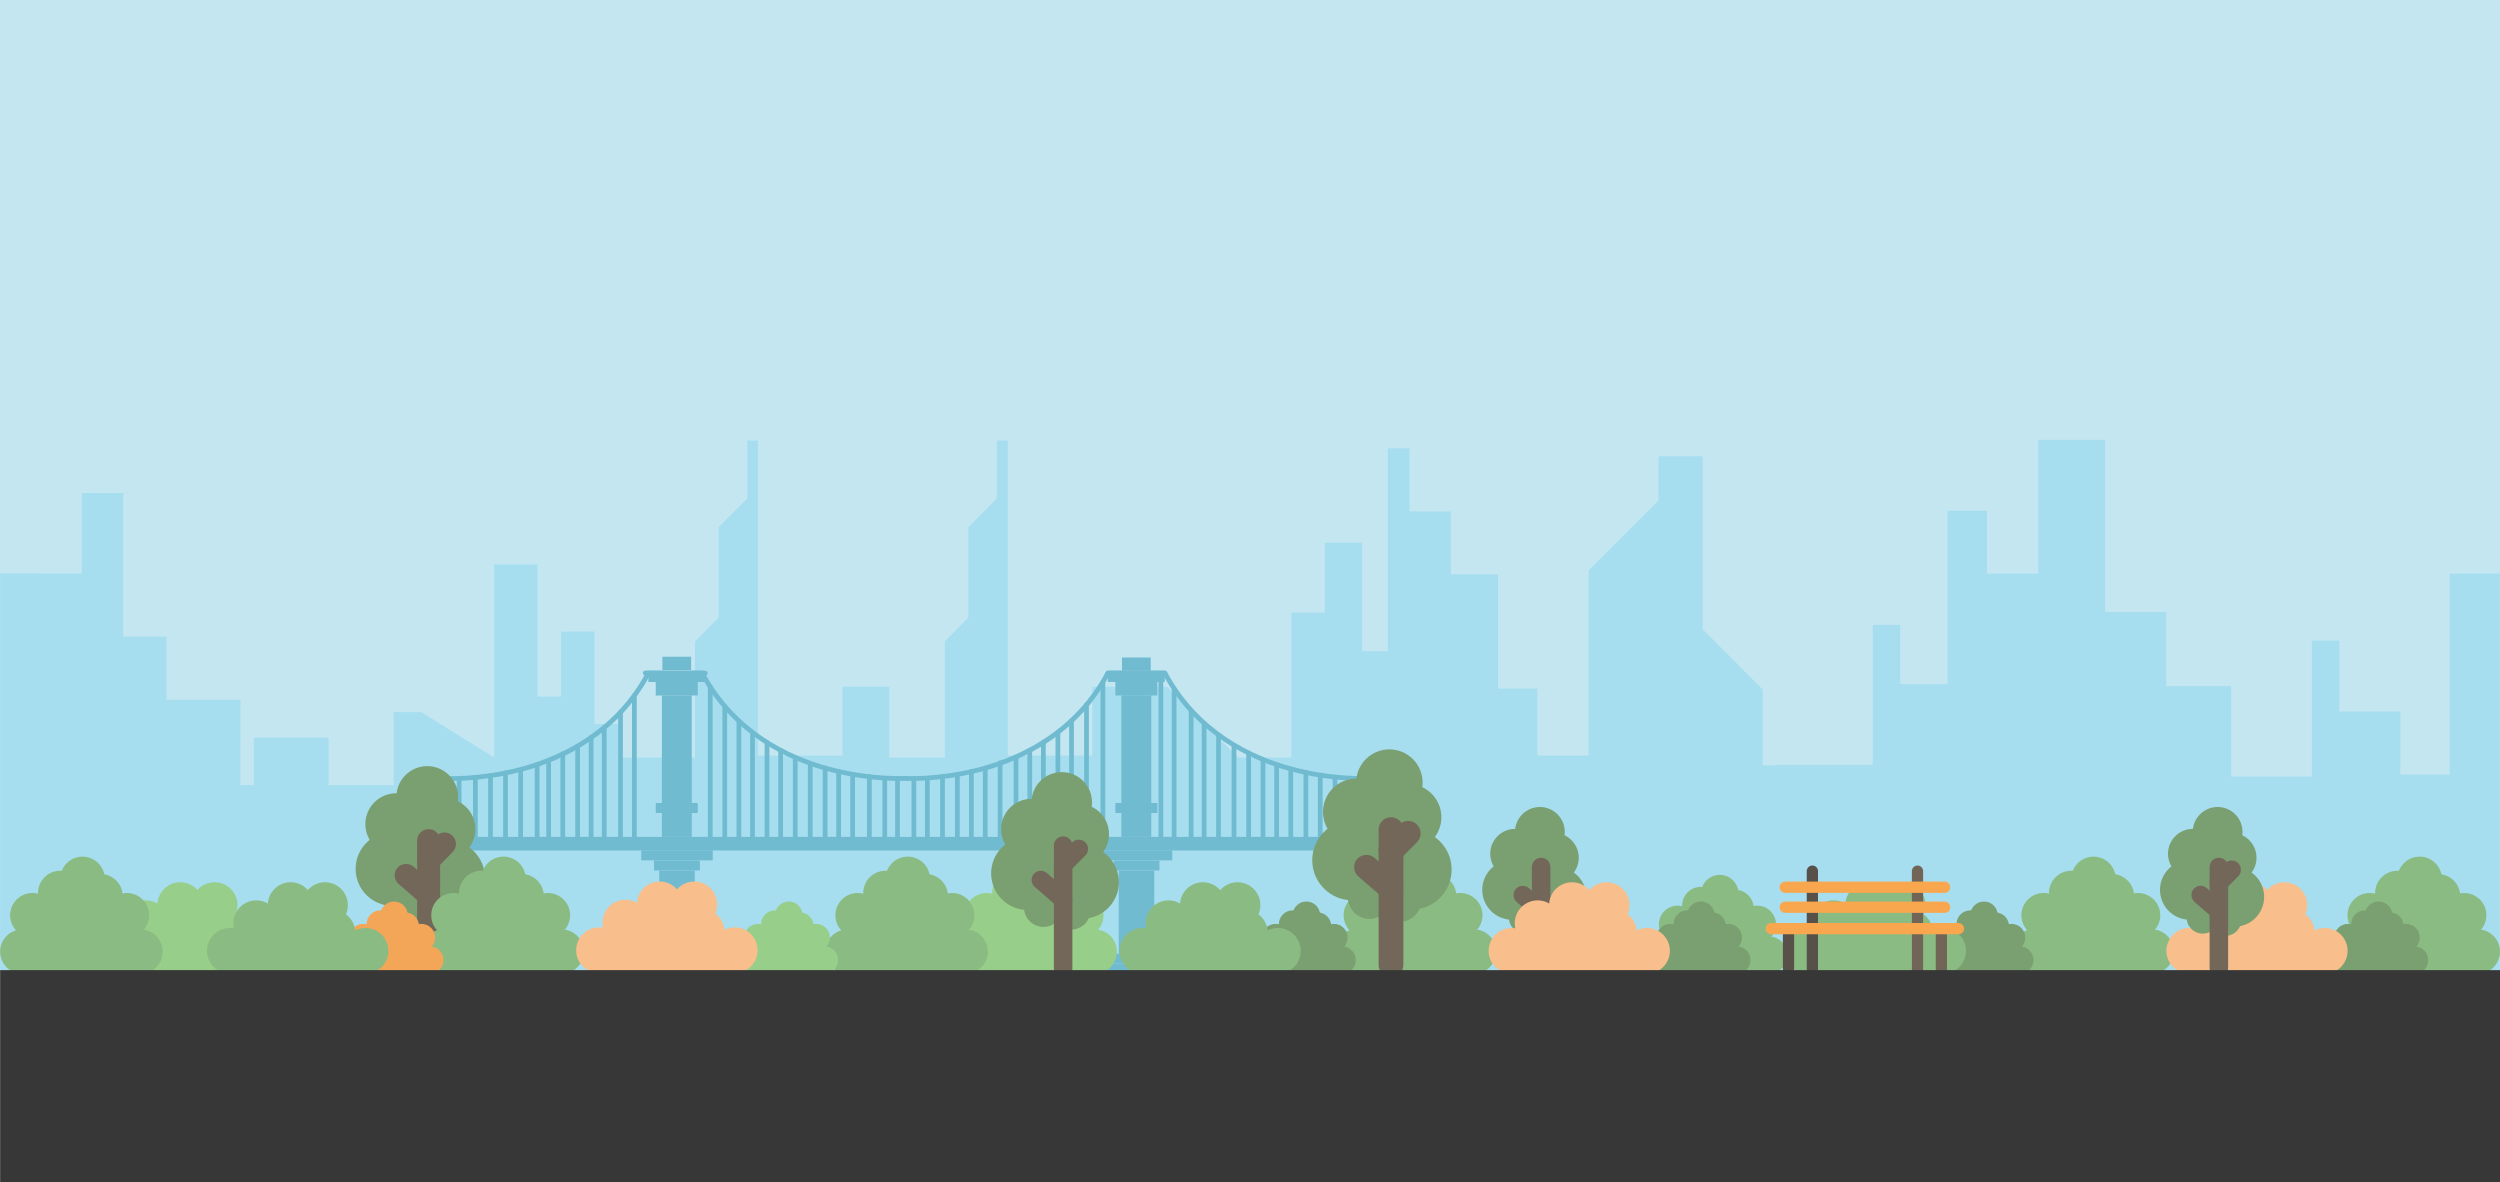 <?xml version="1.0" encoding="utf-8"?>
<!-- Generator: Adobe Illustrator 18.0.0, SVG Export Plug-In . SVG Version: 6.00 Build 0)  -->
<!DOCTYPE svg PUBLIC "-//W3C//DTD SVG 1.1//EN" "http://www.w3.org/Graphics/SVG/1.1/DTD/svg11.dtd">
<svg version="1.1" id="Layer_1" xmlns="http://www.w3.org/2000/svg" xmlns:xlink="http://www.w3.org/1999/xlink" x="0px" y="0px"
	 viewBox="0 0 2000 946" enable-background="new 0 0 2000 946" xml:space="preserve">
<g>
	<rect x="0" y="0" fill="#C3E6F1" width="2000" height="776.6"/>
</g>
<g>
	<g>
		<polyline fill="#A6DEF0" points="1421.4,611.9 1498.2,611.9 1498.2,499.9 1520.2,499.9 1520.2,547.3 1558.1,547.3 1558.1,408.6 
			1589.6,408.6 1589.6,458.9 1630.6,458.9 1630.6,351.9 1684.1,351.9 1684.1,489.6 1733,489.6 1733,548.9 1784.9,548.9 
			1784.9,621.2 1849.5,621.2 1849.5,512.5 1871.5,512.5 1871.5,569.2 1920.3,569.2 1920.3,619.7 1959.7,619.7 1959.7,458.9 
			1999.8,458.9 1999.8,776.1 1421.4,776.1 		"/>
	</g>
	<g>
		<polygon fill="#A6DEF0" points="687.4,606 755.9,606 755.9,513.1 774.7,494 774.7,421.7 797.5,398.8 797.5,352.4 806.2,352.4 
			806.2,604.5 873.9,604.5 873.9,549.4 933.8,549.4 990.5,606 1033.1,606 1033.1,490.1 1059.8,490.1 1059.8,434.2 1089.7,434.2 
			1089.7,520.9 1110.2,520.9 1110.2,358.6 1127.6,358.6 1127.6,409.1 1160.7,409.1 1160.7,459.4 1198.4,459.4 1198.4,550.9 
			1229.9,550.9 1229.9,604.5 1270.9,604.5 1270.9,456.3 1326.8,400.4 1326.8,365 1362.2,365 1362.2,503.5 1410.2,551.7 
			1410.2,612.3 1424,612.3 1423.7,776.1 687.4,776.1 		"/>
	</g>
	<g>
		<polyline fill="#A6DEF0" points="0.1,458.7 65.5,458.9 65.5,394.4 98.6,394.4 98.6,509.3 133.2,509.3 133.2,559.9 192.4,559.9 
			192.4,775.6 0.1,776.1 		"/>
	</g>
	<g>
		<polyline fill="#A6DEF0" points="711.4,776.1 160.6,776.1 160.6,628.1 203.1,628.1 203.1,590.2 262.9,590.2 262.9,628.1 
			314.9,628.1 314.9,569.7 337,569.7 395.3,606 395.3,451.6 430,451.6 430,557.2 448.9,557.2 448.9,505.2 475.6,505.2 475.6,579.2 
			497.7,579.2 497.7,606 556,606 556,513.1 574.9,494 574.9,421.7 597.8,398.8 597.8,352.4 606.3,352.4 606.3,604.5 674,604.5 
			674,549.4 711.4,549.4 		"/>
	</g>
</g>
<g>
	<line fill="none" x1="2001.5" y1="776.6" x2="1563.2" y2="776.6"/>
</g>
<g>
	<path fill="#A6DEF0" d="M1526.5,776.4"/>
</g>
<g>
	<line fill="none" x1="848.6" y1="776.6" x2="410.4" y2="776.6"/>
</g>
<g>
	<path fill="#A6DEF0" d="M373.8,776.4"/>
</g>
<g>
	<g>
		<rect x="880.6" y="770.9" fill="#71BBD1" width="57.2" height="8"/>
	</g>
	<g>
		<rect x="890.9" y="762.9" fill="#71BBD1" width="36.7" height="8"/>
	</g>
	<g>
		<rect x="880.6" y="680.3" fill="#71BBD1" width="57.2" height="8"/>
	</g>
	<g>
		<rect x="890.9" y="688.4" fill="#71BBD1" width="36.7" height="8"/>
	</g>
	<g>
		<rect x="895" y="696.4" fill="#71BBD1" width="28.4" height="66.4"/>
	</g>
	<g>
		<rect x="897.1" y="650.4" fill="#71BBD1" width="23.9" height="19.1"/>
	</g>
	<g>
		<rect x="897.1" y="556.3" fill="#71BBD1" width="23.9" height="86.1"/>
	</g>
	<g>
		<rect x="892.3" y="642.4" fill="#71BBD1" width="33.6" height="8"/>
	</g>
	<g>
		<rect x="892.3" y="545.6" fill="#71BBD1" width="33.6" height="10.8"/>
	</g>
	<g>
		<rect x="886.3" y="538.4" fill="#71BBD1" width="45.5" height="7.2"/>
	</g>
	<g>
		<rect x="897.6" y="526" fill="#71BBD1" width="23" height="10.6"/>
	</g>
	<g>
		<rect x="513" y="770.9" fill="#71BBD1" width="57.2" height="8"/>
	</g>
	<g>
		<rect x="523.2" y="762.9" fill="#71BBD1" width="36.7" height="8"/>
	</g>
	<g>
		<rect x="513" y="680.3" fill="#71BBD1" width="57.2" height="8"/>
	</g>
	<g>
		<rect x="523.2" y="688.4" fill="#71BBD1" width="36.7" height="8"/>
	</g>
	<g>
		<rect x="527.4" y="696.4" fill="#71BBD1" width="28.4" height="66.4"/>
	</g>
	<g>
		<rect x="529.5" y="650.4" fill="#71BBD1" width="23.9" height="19.1"/>
	</g>
	<g>
		<rect x="529.5" y="556.3" fill="#71BBD1" width="23.9" height="86.1"/>
	</g>
	<g>
		<rect x="524.6" y="642.4" fill="#71BBD1" width="33.6" height="8"/>
	</g>
	<g>
		<rect x="524.6" y="545.6" fill="#71BBD1" width="33.6" height="10.8"/>
	</g>
	<g>
		<rect x="518.7" y="538.4" fill="#71BBD1" width="45.5" height="7.2"/>
	</g>
	<g>
		<rect x="529.9" y="525.4" fill="#71BBD1" width="23" height="10.6"/>
	</g>
	<g>
		<rect x="353.5" y="669.5" fill="#71BBD1" width="737.9" height="10.9"/>
	</g>
	<g>
		<path fill="#71BBD1" d="M728.7,624.7c-4,0-6.3-0.1-6.4-0.1c-1-0.1-1.8-1-1.8-2c0.1-1.1,1-1.8,2-1.8c0.3,0,28.9,1.8,63.1-7.6
			c31.4-8.7,74.1-28.8,99-75.6c0.3-0.6,1-1,1.7-1h45.5c1.1,0,1.9,0.9,1.9,1.9s-0.9,1.9-1.9,1.9h-44.3c-25.6,47.4-69,67.8-100.9,76.5
			C761.4,623.8,739.2,624.7,728.7,624.7z"/>
	</g>
	<g>
		<path fill="#71BBD1" d="M1089.5,624.7c-10.5,0-32.7-1-57.9-7.9c-31.9-8.8-75.3-29.2-100.9-76.5h-44.3c-1.1,0-1.9-0.9-1.9-1.9
			s0.9-1.9,1.9-1.9h45.5c0.7,0,1.4,0.4,1.7,1c24.9,46.8,67.6,67,99,75.6c34.2,9.4,62.8,7.7,63.1,7.6c1-0.1,2,0.7,2,1.8
			c0.1,1-0.7,2-1.8,2C1095.7,624.6,1093.5,624.7,1089.5,624.7z"/>
	</g>
	<g>
		<path fill="#71BBD1" d="M719.3,624.7c-10.5,0-32.7-1-57.9-7.9c-31.9-8.8-75.3-29.2-100.9-76.5h-44.3c-1.1,0-1.9-0.9-1.9-1.9
			s0.9-1.9,1.9-1.9h45.5c0.7,0,1.4,0.4,1.7,1c24.9,46.8,67.6,67,99,75.6c34.2,9.4,62.8,7.7,63.1,7.6c1-0.1,2,0.7,2,1.8
			c0.1,1-0.7,2-1.8,2C725.6,624.6,723.3,624.7,719.3,624.7z"/>
	</g>
	<g>
		<path fill="#71BBD1" d="M361.1,624.7c-4,0-6.3-0.1-6.4-0.1c-1-0.1-1.8-1-1.8-2c0.1-1.1,1-1.8,2-1.8c0.3,0,28.9,1.8,63.1-7.6
			c31.4-8.7,74.1-28.8,99-75.6c0.3-0.6,1-1,1.7-1h45.5c1.1,0,1.9,0.9,1.9,1.9s-0.9,1.9-1.9,1.9h-44.3c-25.6,47.4-69,67.8-100.9,76.5
			C393.8,623.8,371.6,624.7,361.1,624.7z"/>
	</g>
	<g>
		<path fill="#71BBD1" d="M1080.7,676.8c-1.1,0-1.9-0.9-1.9-1.9v-52.1c0-1.1,0.9-1.9,1.9-1.9s1.9,0.9,1.9,1.9v52.1
			C1082.6,676,1081.8,676.8,1080.7,676.8z"/>
	</g>
	<g>
		<path fill="#71BBD1" d="M1068,676.8c-1.1,0-1.9-0.9-1.9-1.9v-53.2c0-1.1,0.9-1.9,1.9-1.9s1.9,0.9,1.9,1.9v53.2
			C1069.9,676,1069.1,676.8,1068,676.8z"/>
	</g>
	<g>
		<path fill="#71BBD1" d="M1056.2,676.8c-1.1,0-1.9-0.9-1.9-1.9v-54.8c0-1.1,0.9-1.9,1.9-1.9s1.9,0.9,1.9,1.9v54.8
			C1058.1,676,1057.2,676.8,1056.2,676.8z"/>
	</g>
	<g>
		<path fill="#71BBD1" d="M1044.7,676.8c-1.1,0-1.9-0.9-1.9-1.9v-56.9c0-1.1,0.9-1.9,1.9-1.9s1.9,0.9,1.9,1.9v56.9
			C1046.6,676,1045.8,676.8,1044.7,676.8z"/>
	</g>
	<g>
		<path fill="#71BBD1" d="M1032.6,676.8c-1.1,0-1.9-0.9-1.9-1.9v-59.8c0-1.1,0.9-1.9,1.9-1.9s1.9,0.9,1.9,1.9v59.8
			C1034.5,676,1033.7,676.8,1032.6,676.8z"/>
	</g>
	<g>
		<path fill="#71BBD1" d="M1021.3,676.8c-1.1,0-1.9-0.9-1.9-1.9v-63.2c0-1.1,0.9-1.9,1.9-1.9s1.9,0.9,1.9,1.9v63.2
			C1023.2,676,1022.4,676.8,1021.3,676.8z"/>
	</g>
	<g>
		<path fill="#71BBD1" d="M1010.4,676.8c-1.1,0-1.9-0.9-1.9-1.9v-67.2c0-1.1,0.9-1.9,1.9-1.9s1.9,0.9,1.9,1.9v67.2
			C1012.3,676,1011.4,676.8,1010.4,676.8z"/>
	</g>
	<g>
		<path fill="#71BBD1" d="M998.9,676.8c-1.1,0-1.9-0.9-1.9-1.9v-72.4c0-1.1,0.9-1.9,1.9-1.9s1.9,0.9,1.9,1.9v72.4
			C1000.8,676,999.9,676.8,998.9,676.8z"/>
	</g>
	<g>
		<path fill="#71BBD1" d="M987.2,676.8c-1.1,0-1.9-0.9-1.9-1.9v-78.7c0-1.1,0.9-1.9,1.9-1.9s1.9,0.9,1.9,1.9v78.7
			C989.1,676,988.2,676.8,987.2,676.8z"/>
	</g>
	<g>
		<path fill="#71BBD1" d="M974.8,676.8c-1.1,0-1.9-0.9-1.9-1.9V588c0-1.1,0.9-1.9,1.9-1.9s1.9,0.9,1.9,1.9v86.9
			C976.7,676,975.8,676.8,974.8,676.8z"/>
	</g>
	<g>
		<path fill="#71BBD1" d="M963.3,676.8c-1.1,0-1.9-0.9-1.9-1.9v-96.2c0-1.1,0.9-1.9,1.9-1.9s1.9,0.9,1.9,1.9v96.2
			C965.2,676,964.3,676.8,963.3,676.8z"/>
	</g>
	<g>
		<path fill="#71BBD1" d="M952.9,676.8c-1.1,0-1.9-0.9-1.9-1.9V568.4c0-1.1,0.9-1.9,1.9-1.9s1.9,0.9,1.9,1.9v106.5
			C954.8,676,954,676.8,952.9,676.8z"/>
	</g>
	<g>
		<path fill="#71BBD1" d="M939.3,676.8c-1.1,0-1.9-0.9-1.9-1.9V551c0-1.1,0.9-1.9,1.9-1.9s1.9,0.9,1.9,1.9v124
			C941.2,676,940.4,676.8,939.3,676.8z"/>
	</g>
	<g>
		<path fill="#71BBD1" d="M928.7,676.8c-1.1,0-1.9-0.9-1.9-1.9V545.6c0-1.1,0.9-1.9,1.9-1.9s1.9,0.9,1.9,1.9v129.3
			C930.6,676,929.7,676.8,928.7,676.8z"/>
	</g>
	<g>
		<path fill="#71BBD1" d="M882.3,675.6c-1.1,0-1.9-0.9-1.9-1.9V545.6c0-1.1,0.9-1.9,1.9-1.9s1.9,0.9,1.9,1.9v128.1
			C884.2,674.8,883.3,675.6,882.3,675.6z"/>
	</g>
	<g>
		<path fill="#71BBD1" d="M869.2,676.8c-1.1,0-1.9-0.9-1.9-1.9v-111c0-1.1,0.9-1.9,1.9-1.9s1.9,0.9,1.9,1.9v111
			C871.1,676,870.3,676.8,869.2,676.8z"/>
	</g>
	<g>
		<path fill="#71BBD1" d="M857.2,676.8c-1.1,0-1.9-0.9-1.9-1.9v-98.3c0-1.1,0.9-1.9,1.9-1.9s1.9,0.9,1.9,1.9v98.3
			C859.1,676,858.2,676.8,857.2,676.8z"/>
	</g>
	<g>
		<path fill="#71BBD1" d="M846.3,676.8c-1.1,0-1.9-0.9-1.9-1.9v-89.1c0-1.1,0.9-1.9,1.9-1.9s1.9,0.9,1.9,1.9v89.1
			C848.2,676,847.4,676.8,846.3,676.8z"/>
	</g>
	<g>
		<path fill="#71BBD1" d="M834.7,676.8c-1.1,0-1.9-0.9-1.9-1.9v-81c0-1.1,0.9-1.9,1.9-1.9s1.9,0.9,1.9,1.9v81
			C836.6,676,835.8,676.8,834.7,676.8z"/>
	</g>
	<g>
		<path fill="#71BBD1" d="M823.8,676.8c-1.1,0-1.9-0.9-1.9-1.9v-74.7c0-1.1,0.9-1.9,1.9-1.9c1.1,0,1.9,0.9,1.9,1.9v74.7
			C825.7,676,824.9,676.8,823.8,676.8z"/>
	</g>
	<g>
		<path fill="#71BBD1" d="M812.8,675.6c-1.1,0-1.9-0.9-1.9-1.9v-68.2c0-1.1,0.9-1.9,1.9-1.9s1.9,0.9,1.9,1.9v68.2
			C814.7,674.8,813.8,675.6,812.8,675.6z"/>
	</g>
	<g>
		<path fill="#71BBD1" d="M800.1,676.8c-1.1,0-1.9-0.9-1.9-1.9v-64.7c0-1.1,0.9-1.9,1.9-1.9s1.9,0.9,1.9,1.9v64.7
			C802,676,801.2,676.8,800.1,676.8z"/>
	</g>
	<g>
		<path fill="#71BBD1" d="M788.2,676.8c-1.1,0-1.9-0.9-1.9-1.9v-60.5c0-1.1,0.9-1.9,1.9-1.9s1.9,0.9,1.9,1.9v60.5
			C790.1,676,789.3,676.8,788.2,676.8z"/>
	</g>
	<g>
		<path fill="#71BBD1" d="M777.1,675.6c-1.1,0-1.9-0.9-1.9-1.9v-56.5c0-1.1,0.9-1.9,1.9-1.9s1.9,0.9,1.9,1.9v56.5
			C779,674.8,778.2,675.6,777.1,675.6z"/>
	</g>
	<g>
		<path fill="#71BBD1" d="M765.9,675.6c-1.1,0-1.9-0.9-1.9-1.9v-54.2c0-1.1,0.9-1.9,1.9-1.9s1.9,0.9,1.9,1.9v54.2
			C767.8,674.8,767,675.6,765.9,675.6z"/>
	</g>
	<g>
		<path fill="#71BBD1" d="M754,675.6c-1.1,0-1.9-0.9-1.9-1.9v-52.5c0-1.1,0.9-1.9,1.9-1.9s1.9,0.9,1.9,1.9v52.5
			C755.9,674.8,755,675.6,754,675.6z"/>
	</g>
	<g>
		<path fill="#71BBD1" d="M741.9,676.8c-1.1,0-1.9-0.9-1.9-1.9v-52.1c0-1.1,0.9-1.9,1.9-1.9s1.9,0.9,1.9,1.9v52.1
			C743.8,676,742.9,676.8,741.9,676.8z"/>
	</g>
	<g>
		<path fill="#71BBD1" d="M731.1,675.6c-1.1,0-1.9-0.9-1.9-1.9v-50.9c0-1.1,0.9-1.9,1.9-1.9c1.1,0,1.9,0.9,1.9,1.9v50.9
			C733,674.8,732.1,675.6,731.1,675.6z"/>
	</g>
	<g>
		<path fill="#71BBD1" d="M718,676.8c-1.1,0-1.9-0.9-1.9-1.9v-52.1c0-1.1,0.9-1.9,1.9-1.9s1.9,0.9,1.9,1.9v52.1
			C719.9,676,719,676.8,718,676.8z"/>
	</g>
	<g>
		<path fill="#71BBD1" d="M707.8,676.8c-1.1,0-1.9-0.9-1.9-1.9v-52.1c0-1.1,0.9-1.9,1.9-1.9s1.9,0.9,1.9,1.9v52.1
			C709.7,676,708.8,676.8,707.8,676.8z"/>
	</g>
	<g>
		<path fill="#71BBD1" d="M695.5,675.6c-1.1,0-1.9-0.9-1.9-1.9v-52.5c0-1.1,0.9-1.9,1.9-1.9c1.1,0,1.9,0.9,1.9,1.9v52.5
			C697.4,674.8,696.6,675.6,695.5,675.6z"/>
	</g>
	<g>
		<path fill="#71BBD1" d="M682.1,675.6c-1.1,0-1.9-0.9-1.9-1.9v-54.2c0-1.1,0.9-1.9,1.9-1.9s1.9,0.9,1.9,1.9v54.2
			C684,674.8,683.2,675.6,682.1,675.6z"/>
	</g>
	<g>
		<path fill="#71BBD1" d="M670.9,675.6c-1.1,0-1.9-0.9-1.9-1.9v-56.5c0-1.1,0.9-1.9,1.9-1.9s1.9,0.9,1.9,1.9v56.5
			C672.8,674.8,672,675.6,670.9,675.6z"/>
	</g>
	<g>
		<path fill="#71BBD1" d="M660.1,675.6c-1.1,0-1.9-0.9-1.9-1.9v-59.2c0-1.1,0.9-1.9,1.9-1.9s1.9,0.9,1.9,1.9v59.2
			C662,674.8,661.1,675.6,660.1,675.6z"/>
	</g>
	<g>
		<path fill="#71BBD1" d="M648.2,676.8c-1.1,0-1.9-0.9-1.9-1.9v-64.2c0-1.1,0.9-1.9,1.9-1.9s1.9,0.9,1.9,1.9v64.2
			C650.1,676,649.3,676.8,648.2,676.8z"/>
	</g>
	<g>
		<path fill="#71BBD1" d="M636.2,676.8c-1.1,0-1.9-0.9-1.9-1.9v-69c0-1.1,0.9-1.9,1.9-1.9c1.1,0,1.9,0.9,1.9,1.9v69
			C638.1,676,637.2,676.8,636.2,676.8z"/>
	</g>
	<g>
		<path fill="#71BBD1" d="M624.5,675.6c-1.1,0-1.9-0.9-1.9-1.9v-73.4c0-1.1,0.9-1.9,1.9-1.9s1.9,0.9,1.9,1.9v73.4
			C626.4,674.8,625.6,675.6,624.5,675.6z"/>
	</g>
	<g>
		<path fill="#71BBD1" d="M613.6,675.6c-1.1,0-1.9-0.9-1.9-1.9v-79.7c0-1.1,0.9-1.9,1.9-1.9s1.9,0.9,1.9,1.9v79.7
			C615.5,674.8,614.6,675.6,613.6,675.6z"/>
	</g>
	<g>
		<path fill="#71BBD1" d="M602,675.6c-1.1,0-1.9-0.9-1.9-1.9V586c0-1.1,0.9-1.9,1.9-1.9c1.1,0,1.9,0.9,1.9,1.9v87.7
			C603.9,674.8,603,675.6,602,675.6z"/>
	</g>
	<g>
		<path fill="#71BBD1" d="M591.1,676.8c-1.1,0-1.9-0.9-1.9-1.9v-98.2c0-1.1,0.9-1.9,1.9-1.9s1.9,0.9,1.9,1.9v98.2
			C593,676,592.1,676.8,591.1,676.8z"/>
	</g>
	<g>
		<path fill="#71BBD1" d="M579.8,675.6c-1.1,0-1.9-0.9-1.9-1.9V565c0-1.1,0.9-1.9,1.9-1.9s1.9,0.9,1.9,1.9v108.7
			C581.7,674.8,580.9,675.6,579.8,675.6z"/>
	</g>
	<g>
		<path fill="#71BBD1" d="M568.2,675.6c-1.1,0-1.9-0.9-1.9-1.9V549.4c0-1.1,0.9-1.9,1.9-1.9c1.1,0,1.9,0.9,1.9,1.9v124.3
			C570.1,674.8,569.2,675.6,568.2,675.6z"/>
	</g>
	<g>
		<path fill="#71BBD1" d="M507.5,678c-1.1,0-1.9-0.9-1.9-1.9V556.3c0-1.1,0.9-1.9,1.9-1.9c1.1,0,1.9,0.9,1.9,1.9v119.7
			C509.4,677.1,508.5,678,507.5,678z"/>
	</g>
	<g>
		<path fill="#71BBD1" d="M496.4,676.8c-1.1,0-1.9-0.9-1.9-1.9V569.7c0-1.1,0.9-1.9,1.9-1.9s1.9,0.9,1.9,1.9v105.2
			C498.3,676,497.5,676.8,496.4,676.8z"/>
	</g>
	<g>
		<path fill="#71BBD1" d="M483.4,676.8c-1.1,0-1.9-0.9-1.9-1.9V582c0-1.1,0.9-1.9,1.9-1.9c1.1,0,1.9,0.9,1.9,1.9v92.9
			C485.3,676,484.4,676.8,483.4,676.8z"/>
	</g>
	<g>
		<path fill="#71BBD1" d="M472.9,676.8c-1.1,0-1.9-0.9-1.9-1.9V590c0-1.1,0.9-1.9,1.9-1.9s1.9,0.9,1.9,1.9v84.9
			C474.8,676,474,676.8,472.9,676.8z"/>
	</g>
	<g>
		<path fill="#71BBD1" d="M462.1,678c-1.1,0-1.9-0.9-1.9-1.9v-79.2c0-1.1,0.9-1.9,1.9-1.9s1.9,0.9,1.9,1.9v79.2
			C464.1,677.1,463.2,678,462.1,678z"/>
	</g>
	<g>
		<path fill="#71BBD1" d="M450.2,675.6c-1.1,0-1.9-0.9-1.9-1.9v-70.5c0-1.1,0.9-1.9,1.9-1.9s1.9,0.9,1.9,1.9v70.5
			C452.1,674.8,451.2,675.6,450.2,675.6z"/>
	</g>
	<g>
		<path fill="#71BBD1" d="M438.9,675.6c-1.1,0-1.9-0.9-1.9-1.9v-65.6c0-1.1,0.9-1.9,1.9-1.9s1.9,0.9,1.9,1.9v65.6
			C440.8,674.8,440,675.6,438.9,675.6z"/>
	</g>
	<g>
		<path fill="#71BBD1" d="M429.7,676.8c-1.1,0-1.9-0.9-1.9-1.9v-63.4c0-1.1,0.9-1.9,1.9-1.9s1.9,0.9,1.9,1.9v63.4
			C431.6,676,430.8,676.8,429.7,676.8z"/>
	</g>
	<g>
		<path fill="#71BBD1" d="M416.5,675.6c-1.1,0-1.9-0.9-1.9-1.9v-57.5c0-1.1,0.9-1.9,1.9-1.9s1.9,0.9,1.9,1.9v57.5
			C418.4,674.8,417.6,675.6,416.5,675.6z"/>
	</g>
	<g>
		<path fill="#71BBD1" d="M404.4,676.8c-1.1,0-1.9-0.9-1.9-1.9v-56.6c0-1.1,0.9-1.9,1.9-1.9s1.9,0.9,1.9,1.9v56.6
			C406.3,676,405.5,676.8,404.4,676.8z"/>
	</g>
	<g>
		<path fill="#71BBD1" d="M392.4,676.8c-1.1,0-1.9-0.9-1.9-1.9v-54.5c0-1.1,0.9-1.9,1.9-1.9s1.9,0.9,1.9,1.9v54.5
			C394.3,676,393.4,676.8,392.4,676.8z"/>
	</g>
	<g>
		<path fill="#71BBD1" d="M380.3,676.8c-1.1,0-1.9-0.9-1.9-1.9v-53c0-1.1,0.9-1.9,1.9-1.9c1.1,0,1.9,0.9,1.9,1.9v53
			C382.2,676,381.3,676.8,380.3,676.8z"/>
	</g>
	<g>
		<path fill="#71BBD1" d="M367.3,675.6c-1.1,0-1.9-0.9-1.9-1.9v-50.9c0-1.1,0.9-1.9,1.9-1.9s1.9,0.9,1.9,1.9v50.9
			C369.2,674.8,368.3,675.6,367.3,675.6z"/>
	</g>
</g>
<g>
	<g>
		<g>
			<g>
				<circle fill="#97CE89" cx="144.2" cy="724.1" r="18.3"/>
			</g>
			<g>
				<circle fill="#97CE89" cx="116.6" cy="738.6" r="18.3"/>
			</g>
			<g>
				<circle fill="#97CE89" cx="144.2" cy="746.2" r="18.3"/>
			</g>
			<g>
				<circle fill="#97CE89" cx="171.7" cy="724.1" r="18.3"/>
			</g>
			<g>
				<circle fill="#97CE89" cx="177.7" cy="746.2" r="18.3"/>
			</g>
			<g>
				<circle fill="#97CE89" cx="204" cy="760.7" r="18.3"/>
			</g>
			<g>
				<circle fill="#97CE89" cx="95.7" cy="760.7" r="18.3"/>
			</g>
			<g>
				<polygon fill="#97CE89" points="95.7,779.1 204,779.1 204,754.2 146.9,741.2 107.5,750 				"/>
			</g>
		</g>
	</g>
	<g>
		<g>
			<g>
				<circle fill="#7A9F70" cx="1231.9" cy="665.5" r="19.9"/>
			</g>
			<g>
				<circle fill="#7A9F70" cx="1220" cy="734" r="12.9"/>
			</g>
			<g>
				<circle fill="#7A9F70" cx="1238" cy="735.8" r="12.9"/>
			</g>
			<g>
				<circle fill="#7A9F70" cx="1212.1" cy="683" r="19.9"/>
			</g>
			<g>
				<circle fill="#7A9F70" cx="1209.7" cy="711.9" r="23.9"/>
			</g>
			<g>
				<circle fill="#7A9F70" cx="1245.2" cy="717.5" r="23.9"/>
			</g>
			<g>
				<circle fill="#7A9F70" cx="1243.1" cy="686.2" r="19.9"/>
			</g>
			<g>
				<path fill="#73675A" d="M1232.9,781.9c-4.1,0-7.4-3.3-7.4-7.4v-80.9c0-4.1,3.3-7.4,7.4-7.4c4.1,0,7.4,3.3,7.4,7.4v80.8
					C1240.3,778.6,1237,781.9,1232.9,781.9z"/>
			</g>
			<g>
				<path fill="#73675A" d="M1232.9,736.1c-1.7,0-3.4-0.6-4.8-1.8l-14.7-12.7c-3.1-2.7-3.4-7.4-0.8-10.4c2.6-3,7.4-3.4,10.4-0.8
					l14.7,12.7c3.1,2.7,3.4,7.4,0.8,10.4C1237,735.3,1235,736.1,1232.9,736.1z"/>
			</g>
		</g>
		<g>
			<g>
				<circle fill="#8ABB82" cx="1375.8" cy="714.9" r="15"/>
			</g>
			<g>
				<circle fill="#8ABB82" cx="1360.7" cy="724.5" r="15"/>
			</g>
			<g>
				<circle fill="#8ABB82" cx="1388" cy="726.8" r="15"/>
			</g>
			<g>
				<circle fill="#8ABB82" cx="1342.1" cy="739.5" r="15"/>
			</g>
			<g>
				<circle fill="#8ABB82" cx="1335.3" cy="764.1" r="15"/>
			</g>
			<g>
				<circle fill="#8ABB82" cx="1405.8" cy="739.5" r="15"/>
			</g>
			<g>
				<circle fill="#8ABB82" cx="1414.9" cy="764.1" r="15"/>
			</g>
			<g>
				<polygon fill="#8ABB82" points="1335.3,779.1 1414.9,779.1 1409.1,741.7 1368.1,719.5 1342.1,743.1 				"/>
			</g>
		</g>
		<g>
			<g>
				<circle fill="#8ABB82" cx="1132.6" cy="703.1" r="17.8"/>
			</g>
			<g>
				<circle fill="#8ABB82" cx="1114.8" cy="714.4" r="17.8"/>
			</g>
			<g>
				<circle fill="#8ABB82" cx="1147.3" cy="717" r="17.8"/>
			</g>
			<g>
				<circle fill="#8ABB82" cx="1092.7" cy="732.2" r="17.8"/>
			</g>
			<g>
				<circle fill="#8ABB82" cx="1084.7" cy="761.3" r="17.8"/>
			</g>
			<g>
				<circle fill="#8ABB82" cx="1168.2" cy="732.2" r="17.8"/>
			</g>
			<g>
				<circle fill="#8ABB82" cx="1179.1" cy="761.3" r="17.8"/>
			</g>
			<g>
				<polygon fill="#8ABB82" points="1084.7,779.1 1179.1,779.1 1172,734.8 1123.4,708.5 1092.7,736.5 				"/>
			</g>
		</g>
		<g>
			<g>
				<circle fill="#97CE89" cx="829.4" cy="703.1" r="17.8"/>
			</g>
			<g>
				<circle fill="#97CE89" cx="811.6" cy="714.4" r="17.8"/>
			</g>
			<g>
				<circle fill="#97CE89" cx="843.9" cy="717" r="17.8"/>
			</g>
			<g>
				<circle fill="#97CE89" cx="789.4" cy="732.2" r="17.8"/>
			</g>
			<g>
				<circle fill="#97CE89" cx="781.3" cy="761.3" r="17.8"/>
			</g>
			<g>
				<circle fill="#97CE89" cx="865" cy="732.2" r="17.8"/>
			</g>
			<g>
				<circle fill="#97CE89" cx="875.7" cy="761.3" r="17.8"/>
			</g>
			<g>
				<polygon fill="#97CE89" points="781.3,779.1 875.7,779.1 868.8,734.8 820.2,708.5 789.4,736.5 				"/>
			</g>
		</g>
		<g>
			<g>
				<circle fill="#7A9F70" cx="1360.7" cy="732.2" r="11"/>
			</g>
			<g>
				<circle fill="#7A9F70" cx="1349.8" cy="739.3" r="11"/>
			</g>
			<g>
				<circle fill="#7A9F70" cx="1369.7" cy="740.9" r="11"/>
			</g>
			<g>
				<circle fill="#7A9F70" cx="1336.2" cy="750.1" r="11"/>
			</g>
			<g>
				<circle fill="#7A9F70" cx="1331.2" cy="768.1" r="11"/>
			</g>
			<g>
				<circle fill="#7A9F70" cx="1382.6" cy="750.1" r="11"/>
			</g>
			<g>
				<circle fill="#7A9F70" cx="1389.4" cy="768.1" r="11"/>
			</g>
			<g>
				<polygon fill="#7A9F70" points="1331.2,779.1 1389.4,779.1 1384.9,751.8 1355.1,735.7 1336.2,752.9 				"/>
			</g>
		</g>
		<g>
			<g>
				<circle fill="#7A9F70" cx="1045.1" cy="732.2" r="11"/>
			</g>
			<g>
				<circle fill="#7A9F70" cx="1034.1" cy="739.3" r="11"/>
			</g>
			<g>
				<circle fill="#7A9F70" cx="1054" cy="740.9" r="11"/>
			</g>
			<g>
				<circle fill="#7A9F70" cx="1020.5" cy="750.1" r="11"/>
			</g>
			<g>
				<circle fill="#7A9F70" cx="1015.5" cy="768.1" r="11"/>
			</g>
			<g>
				<circle fill="#7A9F70" cx="1067.1" cy="750.1" r="11"/>
			</g>
			<g>
				<circle fill="#7A9F70" cx="1073.6" cy="768.1" r="11"/>
			</g>
			<g>
				<polygon fill="#7A9F70" points="1015.5,779.1 1073.6,779.1 1069.4,751.8 1039.4,735.7 1020.5,752.9 				"/>
			</g>
		</g>
		<g>
			<g>
				<circle fill="#F8BE8B" cx="1257.6" cy="724.1" r="18.3"/>
			</g>
			<g>
				<circle fill="#F8BE8B" cx="1230.1" cy="738.6" r="18.3"/>
			</g>
			<g>
				<circle fill="#F8BE8B" cx="1257.6" cy="746.2" r="18.3"/>
			</g>
			<g>
				<circle fill="#F8BE8B" cx="1285.3" cy="724.1" r="18.3"/>
			</g>
			<g>
				<circle fill="#F8BE8B" cx="1291.2" cy="746.2" r="18.3"/>
			</g>
			<g>
				<circle fill="#F8BE8B" cx="1317.6" cy="760.7" r="18.3"/>
			</g>
			<g>
				<circle fill="#F8BE8B" cx="1209.2" cy="760.7" r="18.3"/>
			</g>
			<g>
				<polygon fill="#F8BE8B" points="1209.2,779.1 1317.6,779.1 1317.6,754.2 1260.4,741.2 1221,750 				"/>
			</g>
		</g>
		<g>
			<g>
				<circle fill="#8ABB82" cx="962.3" cy="724.1" r="18.3"/>
			</g>
			<g>
				<circle fill="#8ABB82" cx="934.8" cy="738.6" r="18.3"/>
			</g>
			<g>
				<circle fill="#8ABB82" cx="962.3" cy="746.2" r="18.3"/>
			</g>
			<g>
				<circle fill="#8ABB82" cx="990" cy="724.1" r="18.3"/>
			</g>
			<g>
				<circle fill="#8ABB82" cx="995.9" cy="746.2" r="18.3"/>
			</g>
			<g>
				<circle fill="#8ABB82" cx="1022.3" cy="760.7" r="18.3"/>
			</g>
			<g>
				<circle fill="#8ABB82" cx="913.9" cy="760.7" r="18.3"/>
			</g>
			<g>
				<polygon fill="#8ABB82" points="913.9,779.1 1022.3,779.1 1022.3,754.2 965.1,741.2 925.8,750 				"/>
			</g>
		</g>
		<g>
			<g>
				<circle fill="#7A9F70" cx="1111.5" cy="626.1" r="26.6"/>
			</g>
			<g>
				<circle fill="#7A9F70" cx="1095.6" cy="717.8" r="17.3"/>
			</g>
			<g>
				<circle fill="#7A9F70" cx="1119.6" cy="720.2" r="17.3"/>
			</g>
			<g>
				<circle fill="#7A9F70" cx="1085" cy="649.5" r="26.6"/>
			</g>
			<g>
				<circle fill="#7A9F70" cx="1081.8" cy="688.2" r="32"/>
			</g>
			<g>
				<circle fill="#7A9F70" cx="1129.3" cy="695.7" r="32"/>
			</g>
			<g>
				<circle fill="#7A9F70" cx="1126.5" cy="653.8" r="26.6"/>
			</g>
			<g>
				<path fill="#73675A" d="M1112.8,781.9c-5.5,0-9.9-4.4-9.9-9.9V663.7c0-5.5,4.4-9.9,9.9-9.9c5.5,0,9.9,4.4,9.9,9.9v108.1
					C1122.7,777.5,1118.3,781.9,1112.8,781.9z"/>
			</g>
			<g>
				<path fill="#73675A" d="M1112.8,720.6c-2.3,0-4.5-0.8-6.4-2.4l-19.7-17c-4.1-3.6-4.5-9.9-1.1-13.9c3.5-4,9.9-4.6,13.9-1.1
					l19.7,17c4.1,3.6,4.5,9.9,1.1,13.9C1118.3,719.5,1115.6,720.6,1112.8,720.6z"/>
			</g>
			<g>
				<path fill="#73675A" d="M1112.8,690.5c-2.5,0-5.1-0.9-7-2.8c-3.9-3.9-4-10.2-0.1-14.1l13.7-13.9c3.9-3.9,10.2-4,14.1-0.1
					c3.9,3.9,4,10.2,0.1,14.1l-13.7,13.9C1117.9,689.4,1115.4,690.5,1112.8,690.5z"/>
			</g>
		</g>
		<g>
			<g>
				<circle fill="#7A9F70" cx="341.8" cy="637.6" r="24.7"/>
			</g>
			<g>
				<circle fill="#7A9F70" cx="327" cy="722.5" r="16"/>
			</g>
			<g>
				<circle fill="#7A9F70" cx="349.2" cy="724.8" r="16"/>
			</g>
			<g>
				<circle fill="#7A9F70" cx="317" cy="659.3" r="24.7"/>
			</g>
			<g>
				<circle fill="#7A9F70" cx="314.1" cy="695.1" r="29.6"/>
			</g>
			<g>
				<circle fill="#7A9F70" cx="358.3" cy="702.1" r="29.6"/>
			</g>
			<g>
				<circle fill="#7A9F70" cx="355.6" cy="663.3" r="24.7"/>
			</g>
			<g>
				<path fill="#73675A" d="M342.9,781.9c-5.1,0-9.2-4.1-9.2-9.2V672.5c0-5.1,4.1-9.2,9.2-9.2c5.1,0,9.2,4.1,9.2,9.2v100.1
					C352.1,777.8,348,781.9,342.9,781.9z"/>
			</g>
			<g>
				<path fill="#73675A" d="M342.9,725.1c-2.1,0-4.2-0.7-5.9-2.2l-18.1-15.7c-3.8-3.3-4.2-9.2-1-12.9c3.3-3.8,9.2-4.2,12.9-1
					l18.1,15.7c3.8,3.3,4.2,9.2,1,12.9C348.1,724.1,345.5,725.1,342.9,725.1z"/>
			</g>
			<g>
				<path fill="#73675A" d="M342.9,697.2c-2.4,0-4.7-0.9-6.4-2.6c-3.6-3.6-3.7-9.4-0.1-13l12.6-12.9c3.6-3.6,9.4-3.7,13-0.1
					c3.6,3.6,3.7,9.4,0.1,13l-12.6,12.9C347.7,696.3,345.2,697.2,342.9,697.2z"/>
			</g>
		</g>
		<g>
			<g>
				<circle fill="#8ABB82" cx="726.2" cy="703.1" r="17.8"/>
			</g>
			<g>
				<circle fill="#8ABB82" cx="708.4" cy="714.4" r="17.8"/>
			</g>
			<g>
				<circle fill="#8ABB82" cx="740.6" cy="717" r="17.8"/>
			</g>
			<g>
				<circle fill="#8ABB82" cx="686.1" cy="732.2" r="17.8"/>
			</g>
			<g>
				<circle fill="#8ABB82" cx="678.1" cy="761.3" r="17.8"/>
			</g>
			<g>
				<circle fill="#8ABB82" cx="761.7" cy="732.2" r="17.8"/>
			</g>
			<g>
				<circle fill="#8ABB82" cx="772.5" cy="761.3" r="17.8"/>
			</g>
			<g>
				<polygon fill="#8ABB82" points="678.1,779.1 772.5,779.1 765.5,734.8 717,708.5 686.1,736.5 				"/>
			</g>
		</g>
		<g>
			<g>
				<circle fill="#8ABB82" cx="402.8" cy="703.1" r="17.8"/>
			</g>
			<g>
				<circle fill="#8ABB82" cx="385" cy="714.4" r="17.8"/>
			</g>
			<g>
				<circle fill="#8ABB82" cx="417.3" cy="717" r="17.8"/>
			</g>
			<g>
				<circle fill="#8ABB82" cx="362.8" cy="732.2" r="17.8"/>
			</g>
			<g>
				<circle fill="#8ABB82" cx="354.7" cy="761.3" r="17.8"/>
			</g>
			<g>
				<circle fill="#8ABB82" cx="438.3" cy="732.2" r="17.8"/>
			</g>
			<g>
				<circle fill="#8ABB82" cx="449.2" cy="761.3" r="17.8"/>
			</g>
			<g>
				<polygon fill="#8ABB82" points="354.7,779.1 449.2,779.1 442.1,734.8 393.6,708.5 362.8,736.5 				"/>
			</g>
		</g>
		<g>
			<g>
				<circle fill="#97CE89" cx="631" cy="732.2" r="11"/>
			</g>
			<g>
				<circle fill="#97CE89" cx="619.9" cy="739.3" r="11"/>
			</g>
			<g>
				<circle fill="#97CE89" cx="639.9" cy="740.9" r="11"/>
			</g>
			<g>
				<circle fill="#97CE89" cx="606.4" cy="750.1" r="11"/>
			</g>
			<g>
				<circle fill="#97CE89" cx="601.3" cy="768.1" r="11"/>
			</g>
			<g>
				<circle fill="#97CE89" cx="652.9" cy="750.1" r="11"/>
			</g>
			<g>
				<circle fill="#97CE89" cx="659.5" cy="768.1" r="11"/>
			</g>
			<g>
				<polygon fill="#97CE89" points="601.3,779.1 659.5,779.1 655.2,751.8 625.4,735.7 606.4,752.9 				"/>
			</g>
		</g>
		<g>
			<g>
				<circle fill="#F3A657" cx="315.2" cy="732.2" r="11"/>
			</g>
			<g>
				<circle fill="#F3A657" cx="304.3" cy="739.3" r="11"/>
			</g>
			<g>
				<circle fill="#F3A657" cx="324.2" cy="740.9" r="11"/>
			</g>
			<g>
				<circle fill="#F3A657" cx="290.6" cy="750.1" r="11"/>
			</g>
			<g>
				<circle fill="#F3A657" cx="285.7" cy="768.1" r="11"/>
			</g>
			<g>
				<circle fill="#F3A657" cx="337.1" cy="750.1" r="11"/>
			</g>
			<g>
				<circle fill="#F3A657" cx="343.8" cy="768.1" r="11"/>
			</g>
			<g>
				<polygon fill="#F3A657" points="285.7,779.1 343.8,779.1 339.4,751.8 309.6,735.7 290.6,752.9 				"/>
			</g>
		</g>
		<g>
			<g>
				<circle fill="#F8BE8B" cx="527.8" cy="723.5" r="18.3"/>
			</g>
			<g>
				<circle fill="#F8BE8B" cx="500.3" cy="738.1" r="18.3"/>
			</g>
			<g>
				<circle fill="#F8BE8B" cx="527.8" cy="745.5" r="18.3"/>
			</g>
			<g>
				<circle fill="#F8BE8B" cx="555.4" cy="723.5" r="18.3"/>
			</g>
			<g>
				<circle fill="#F8BE8B" cx="561.3" cy="745.5" r="18.3"/>
			</g>
			<g>
				<circle fill="#F8BE8B" cx="587.8" cy="760.2" r="18.3"/>
			</g>
			<g>
				<circle fill="#F8BE8B" cx="479.2" cy="760.2" r="18.3"/>
			</g>
			<g>
				<polygon fill="#F8BE8B" points="479.2,778.5 587.8,778.5 587.8,753.8 530.6,740.8 491,749.3 				"/>
			</g>
		</g>
		<g>
			<g>
				<circle fill="#8ABB82" cx="232.5" cy="724.1" r="18.3"/>
			</g>
			<g>
				<circle fill="#8ABB82" cx="205" cy="738.6" r="18.3"/>
			</g>
			<g>
				<circle fill="#8ABB82" cx="232.5" cy="746.2" r="18.3"/>
			</g>
			<g>
				<circle fill="#8ABB82" cx="260" cy="724.1" r="18.3"/>
			</g>
			<g>
				<circle fill="#8ABB82" cx="265.9" cy="746.2" r="18.3"/>
			</g>
			<g>
				<circle fill="#8ABB82" cx="292.4" cy="760.7" r="18.3"/>
			</g>
			<g>
				<circle fill="#8ABB82" cx="183.9" cy="760.7" r="18.3"/>
			</g>
			<g>
				<polygon fill="#8ABB82" points="183.9,779.1 292.4,779.1 292.4,754.2 235.3,741.2 195.8,750 				"/>
			</g>
		</g>
		<g>
			<g>
				<circle fill="#7A9F70" cx="849.4" cy="641.9" r="24.2"/>
			</g>
			<g>
				<circle fill="#7A9F70" cx="834.8" cy="725.9" r="15.6"/>
			</g>
			<g>
				<circle fill="#7A9F70" cx="856.8" cy="728.1" r="15.6"/>
			</g>
			<g>
				<circle fill="#7A9F70" cx="825.1" cy="663.3" r="24.2"/>
			</g>
			<g>
				<circle fill="#7A9F70" cx="822.2" cy="698.7" r="29.3"/>
			</g>
			<g>
				<circle fill="#7A9F70" cx="865.8" cy="705.7" r="29.3"/>
			</g>
			<g>
				<circle fill="#7A9F70" cx="863" cy="667.3" r="24.2"/>
			</g>
			<g>
				<path fill="#73675A" d="M850.5,782.6c-4.1,0-7.4-3.3-7.4-7.4v-98.7c0-4.1,3.3-7.4,7.4-7.4c4.1,0,7.4,3.3,7.4,7.4v98.7
					C857.9,779.3,854.6,782.6,850.5,782.6z"/>
			</g>
			<g>
				<path fill="#73675A" d="M850.5,726.8c-1.7,0-3.4-0.6-4.9-1.8l-17.8-15.5c-3.1-2.7-3.4-7.4-0.7-10.4c2.7-3,7.4-3.4,10.4-0.7
					l17.8,15.5c3.1,2.7,3.4,7.4,0.7,10.4C854.6,725.9,852.6,726.8,850.5,726.8z"/>
			</g>
			<g>
				<path fill="#73675A" d="M850.5,699.1c-1.9,0-3.8-0.7-5.2-2.2c-2.9-2.9-2.9-7.6,0-10.5l12.5-12.5c2.9-2.9,7.6-2.9,10.5,0
					c2.9,2.9,2.9,7.6,0,10.5l-12.5,12.5C854.3,698.3,852.4,699.1,850.5,699.1z"/>
			</g>
		</g>
	</g>
	<g>
		<g>
			<g>
				<circle fill="#8ABB82" cx="1674.8" cy="703.1" r="17.8"/>
			</g>
			<g>
				<circle fill="#8ABB82" cx="1657" cy="714.4" r="17.8"/>
			</g>
			<g>
				<circle fill="#8ABB82" cx="1689.5" cy="717" r="17.8"/>
			</g>
			<g>
				<circle fill="#8ABB82" cx="1634.9" cy="732.2" r="17.8"/>
			</g>
			<g>
				<circle fill="#8ABB82" cx="1626.9" cy="761.3" r="17.8"/>
			</g>
			<g>
				<circle fill="#8ABB82" cx="1710.4" cy="732.2" r="17.8"/>
			</g>
			<g>
				<circle fill="#8ABB82" cx="1721.3" cy="761.3" r="17.8"/>
			</g>
			<g>
				<polygon fill="#8ABB82" points="1626.9,779.1 1721.3,779.1 1714.2,734.8 1665.6,708.5 1634.9,736.5 				"/>
			</g>
		</g>
		<g>
			<g>
				<circle fill="#8ABB82" cx="1935.7" cy="703.1" r="17.8"/>
			</g>
			<g>
				<circle fill="#8ABB82" cx="1917.9" cy="714.4" r="17.8"/>
			</g>
			<g>
				<circle fill="#8ABB82" cx="1950.4" cy="717" r="17.8"/>
			</g>
			<g>
				<circle fill="#8ABB82" cx="1895.8" cy="732.2" r="17.8"/>
			</g>
			<g>
				<circle fill="#8ABB82" cx="1887.8" cy="761.3" r="17.8"/>
			</g>
			<g>
				<circle fill="#8ABB82" cx="1971.3" cy="732.2" r="17.8"/>
			</g>
			<g>
				<circle fill="#8ABB82" cx="1982.2" cy="761.3" r="17.8"/>
			</g>
			<g>
				<polygon fill="#8ABB82" points="1887.8,779.1 1982.2,779.1 1975.1,734.8 1926.5,708.5 1895.8,736.5 				"/>
			</g>
		</g>
		<g>
			<g>
				<path fill="#97CE89" d="M1435.7,761.3"/>
			</g>
		</g>
		<g>
			<g>
				<circle fill="#7A9F70" cx="1902.9" cy="732.2" r="11"/>
			</g>
			<g>
				<circle fill="#7A9F70" cx="1892" cy="739.3" r="11"/>
			</g>
			<g>
				<circle fill="#7A9F70" cx="1911.9" cy="740.9" r="11"/>
			</g>
			<g>
				<circle fill="#7A9F70" cx="1878.4" cy="750.1" r="11"/>
			</g>
			<g>
				<circle fill="#7A9F70" cx="1873.4" cy="768.1" r="11"/>
			</g>
			<g>
				<circle fill="#7A9F70" cx="1924.8" cy="750.1" r="11"/>
			</g>
			<g>
				<circle fill="#7A9F70" cx="1931.6" cy="768.1" r="11"/>
			</g>
			<g>
				<polygon fill="#7A9F70" points="1873.4,779.1 1931.6,779.1 1927.1,751.8 1897.3,735.7 1878.4,752.9 				"/>
			</g>
		</g>
		<g>
			<g>
				<circle fill="#7A9F70" cx="1587.2" cy="732.2" r="11"/>
			</g>
			<g>
				<circle fill="#7A9F70" cx="1576.2" cy="739.3" r="11"/>
			</g>
			<g>
				<circle fill="#7A9F70" cx="1596.2" cy="740.9" r="11"/>
			</g>
			<g>
				<circle fill="#7A9F70" cx="1562.6" cy="750.1" r="11"/>
			</g>
			<g>
				<circle fill="#7A9F70" cx="1557.6" cy="768.1" r="11"/>
			</g>
			<g>
				<circle fill="#7A9F70" cx="1609.2" cy="750.1" r="11"/>
			</g>
			<g>
				<circle fill="#7A9F70" cx="1615.8" cy="768.1" r="11"/>
			</g>
			<g>
				<polygon fill="#7A9F70" points="1557.6,779.1 1615.8,779.1 1611.5,751.8 1581.5,735.7 1562.6,752.9 				"/>
			</g>
		</g>
		<g>
			<g>
				<circle fill="#F8BE8B" cx="1799.9" cy="724.1" r="18.3"/>
			</g>
			<g>
				<circle fill="#F8BE8B" cx="1772.3" cy="738.6" r="18.3"/>
			</g>
			<g>
				<circle fill="#F8BE8B" cx="1799.9" cy="746.2" r="18.3"/>
			</g>
			<g>
				<circle fill="#F8BE8B" cx="1827.5" cy="724.1" r="18.3"/>
			</g>
			<g>
				<circle fill="#F8BE8B" cx="1833.4" cy="746.2" r="18.3"/>
			</g>
			<g>
				<circle fill="#F8BE8B" cx="1859.8" cy="760.7" r="18.3"/>
			</g>
			<g>
				<circle fill="#F8BE8B" cx="1751.4" cy="760.7" r="18.3"/>
			</g>
			<g>
				<polygon fill="#F8BE8B" points="1751.4,779.1 1859.8,779.1 1859.8,754.2 1802.6,741.2 1763.2,750 				"/>
			</g>
		</g>
		<g>
			<g>
				<circle fill="#8ABB82" cx="1494.6" cy="724.1" r="18.3"/>
			</g>
			<g>
				<circle fill="#8ABB82" cx="1467" cy="738.6" r="18.3"/>
			</g>
			<g>
				<circle fill="#8ABB82" cx="1494.6" cy="746.2" r="18.3"/>
			</g>
			<g>
				<circle fill="#8ABB82" cx="1522.1" cy="724.1" r="18.3"/>
			</g>
			<g>
				<circle fill="#8ABB82" cx="1528" cy="746.2" r="18.3"/>
			</g>
			<g>
				<circle fill="#8ABB82" cx="1554.5" cy="760.7" r="18.3"/>
			</g>
			<g>
				<circle fill="#8ABB82" cx="1446" cy="760.7" r="18.3"/>
			</g>
			<g>
				<polygon fill="#8ABB82" points="1446,779.1 1554.5,779.1 1554.5,754.2 1497.3,741.2 1457.8,750 				"/>
			</g>
		</g>
		<g>
			<g>
				<circle fill="#7A9F70" cx="1774.1" cy="665.5" r="19.9"/>
			</g>
			<g>
				<circle fill="#7A9F70" cx="1762.2" cy="734" r="12.9"/>
			</g>
			<g>
				<circle fill="#7A9F70" cx="1780.2" cy="735.8" r="12.9"/>
			</g>
			<g>
				<circle fill="#7A9F70" cx="1754.3" cy="683" r="19.9"/>
			</g>
			<g>
				<circle fill="#7A9F70" cx="1751.9" cy="711.9" r="23.9"/>
			</g>
			<g>
				<circle fill="#7A9F70" cx="1787.4" cy="717.5" r="23.9"/>
			</g>
			<g>
				<circle fill="#7A9F70" cx="1785.3" cy="686.2" r="19.9"/>
			</g>
			<g>
				<path fill="#73675A" d="M1775.1,781.9c-4.1,0-7.4-3.3-7.4-7.4v-80.9c0-4.1,3.3-7.4,7.4-7.4s7.4,3.3,7.4,7.4v80.8
					C1782.5,778.6,1779.2,781.9,1775.1,781.9z"/>
			</g>
			<g>
				<path fill="#73675A" d="M1775.1,736.1c-1.7,0-3.4-0.6-4.8-1.8l-14.6-12.7c-3.1-2.7-3.4-7.4-0.8-10.4c2.7-3.1,7.4-3.4,10.4-0.8
					l14.6,12.7c3.1,2.7,3.4,7.4,0.8,10.4C1779.3,735.3,1777.2,736.1,1775.1,736.1z"/>
			</g>
			<g>
				<path fill="#73675A" d="M1775.1,713.6c-1.9,0-3.8-0.7-5.2-2.1c-2.9-2.9-3-7.6-0.1-10.5l10.2-10.4c2.9-2.9,7.6-3,10.5-0.1
					c2.9,2.9,3,7.6,0.1,10.5l-10.2,10.4C1778.9,712.8,1777,713.6,1775.1,713.6z"/>
			</g>
		</g>
		<g>
			<g>
				<path fill="#7A9F70" d="M1429.5,667.3"/>
			</g>
		</g>
	</g>
	<g>
		<g>
			<circle fill="#8ABB82" cx="66" cy="703.1" r="17.8"/>
		</g>
		<g>
			<circle fill="#8ABB82" cx="48.2" cy="714.4" r="17.8"/>
		</g>
		<g>
			<circle fill="#8ABB82" cx="80.4" cy="717" r="17.8"/>
		</g>
		<g>
			<circle fill="#8ABB82" cx="25.9" cy="732.2" r="17.8"/>
		</g>
		<g>
			<circle fill="#8ABB82" cx="17.9" cy="761.3" r="17.8"/>
		</g>
		<g>
			<circle fill="#8ABB82" cx="101.5" cy="732.2" r="17.8"/>
		</g>
		<g>
			<circle fill="#8ABB82" cx="112.3" cy="761.3" r="17.8"/>
		</g>
		<g>
			<polygon fill="#8ABB82" points="17.9,779.1 112.3,779.1 105.3,734.8 56.8,708.5 25.9,736.5 			"/>
		</g>
	</g>
</g>
<g>
	
		<line fill="none" stroke="#575149" stroke-width="9" stroke-linecap="round" stroke-linejoin="round" stroke-miterlimit="10" x1="1449.9" y1="696.9" x2="1449.9" y2="776.4"/>
	
		<line fill="none" stroke="#716558" stroke-width="9" stroke-linecap="round" stroke-linejoin="round" stroke-miterlimit="10" x1="1534" y1="696.9" x2="1534" y2="776.4"/>
	
		<line fill="none" stroke="#575149" stroke-width="9" stroke-linecap="round" stroke-linejoin="round" stroke-miterlimit="10" x1="1430.8" y1="742.9" x2="1430.8" y2="776.4"/>
	
		<line fill="none" stroke="#716558" stroke-width="9" stroke-linecap="round" stroke-linejoin="round" stroke-miterlimit="10" x1="1553.1" y1="742.9" x2="1553.1" y2="776.4"/>
	
		<line fill="none" stroke="#F9A74E" stroke-width="9" stroke-linecap="round" stroke-linejoin="round" stroke-miterlimit="10" x1="1428.2" y1="709.8" x2="1555.7" y2="709.8"/>
	
		<line fill="none" stroke="#F9A74E" stroke-width="9" stroke-linecap="round" stroke-linejoin="round" stroke-miterlimit="10" x1="1428.2" y1="725.8" x2="1555.7" y2="725.8"/>
	
		<line fill="none" stroke="#F9A74E" stroke-width="9" stroke-linecap="round" stroke-linejoin="round" stroke-miterlimit="10" x1="1417" y1="742.9" x2="1566.8" y2="742.9"/>
</g>
<g>
	<rect x="0.1" y="776.1" fill="#363736" width="1999.9" height="170"/>
</g>
</svg>
